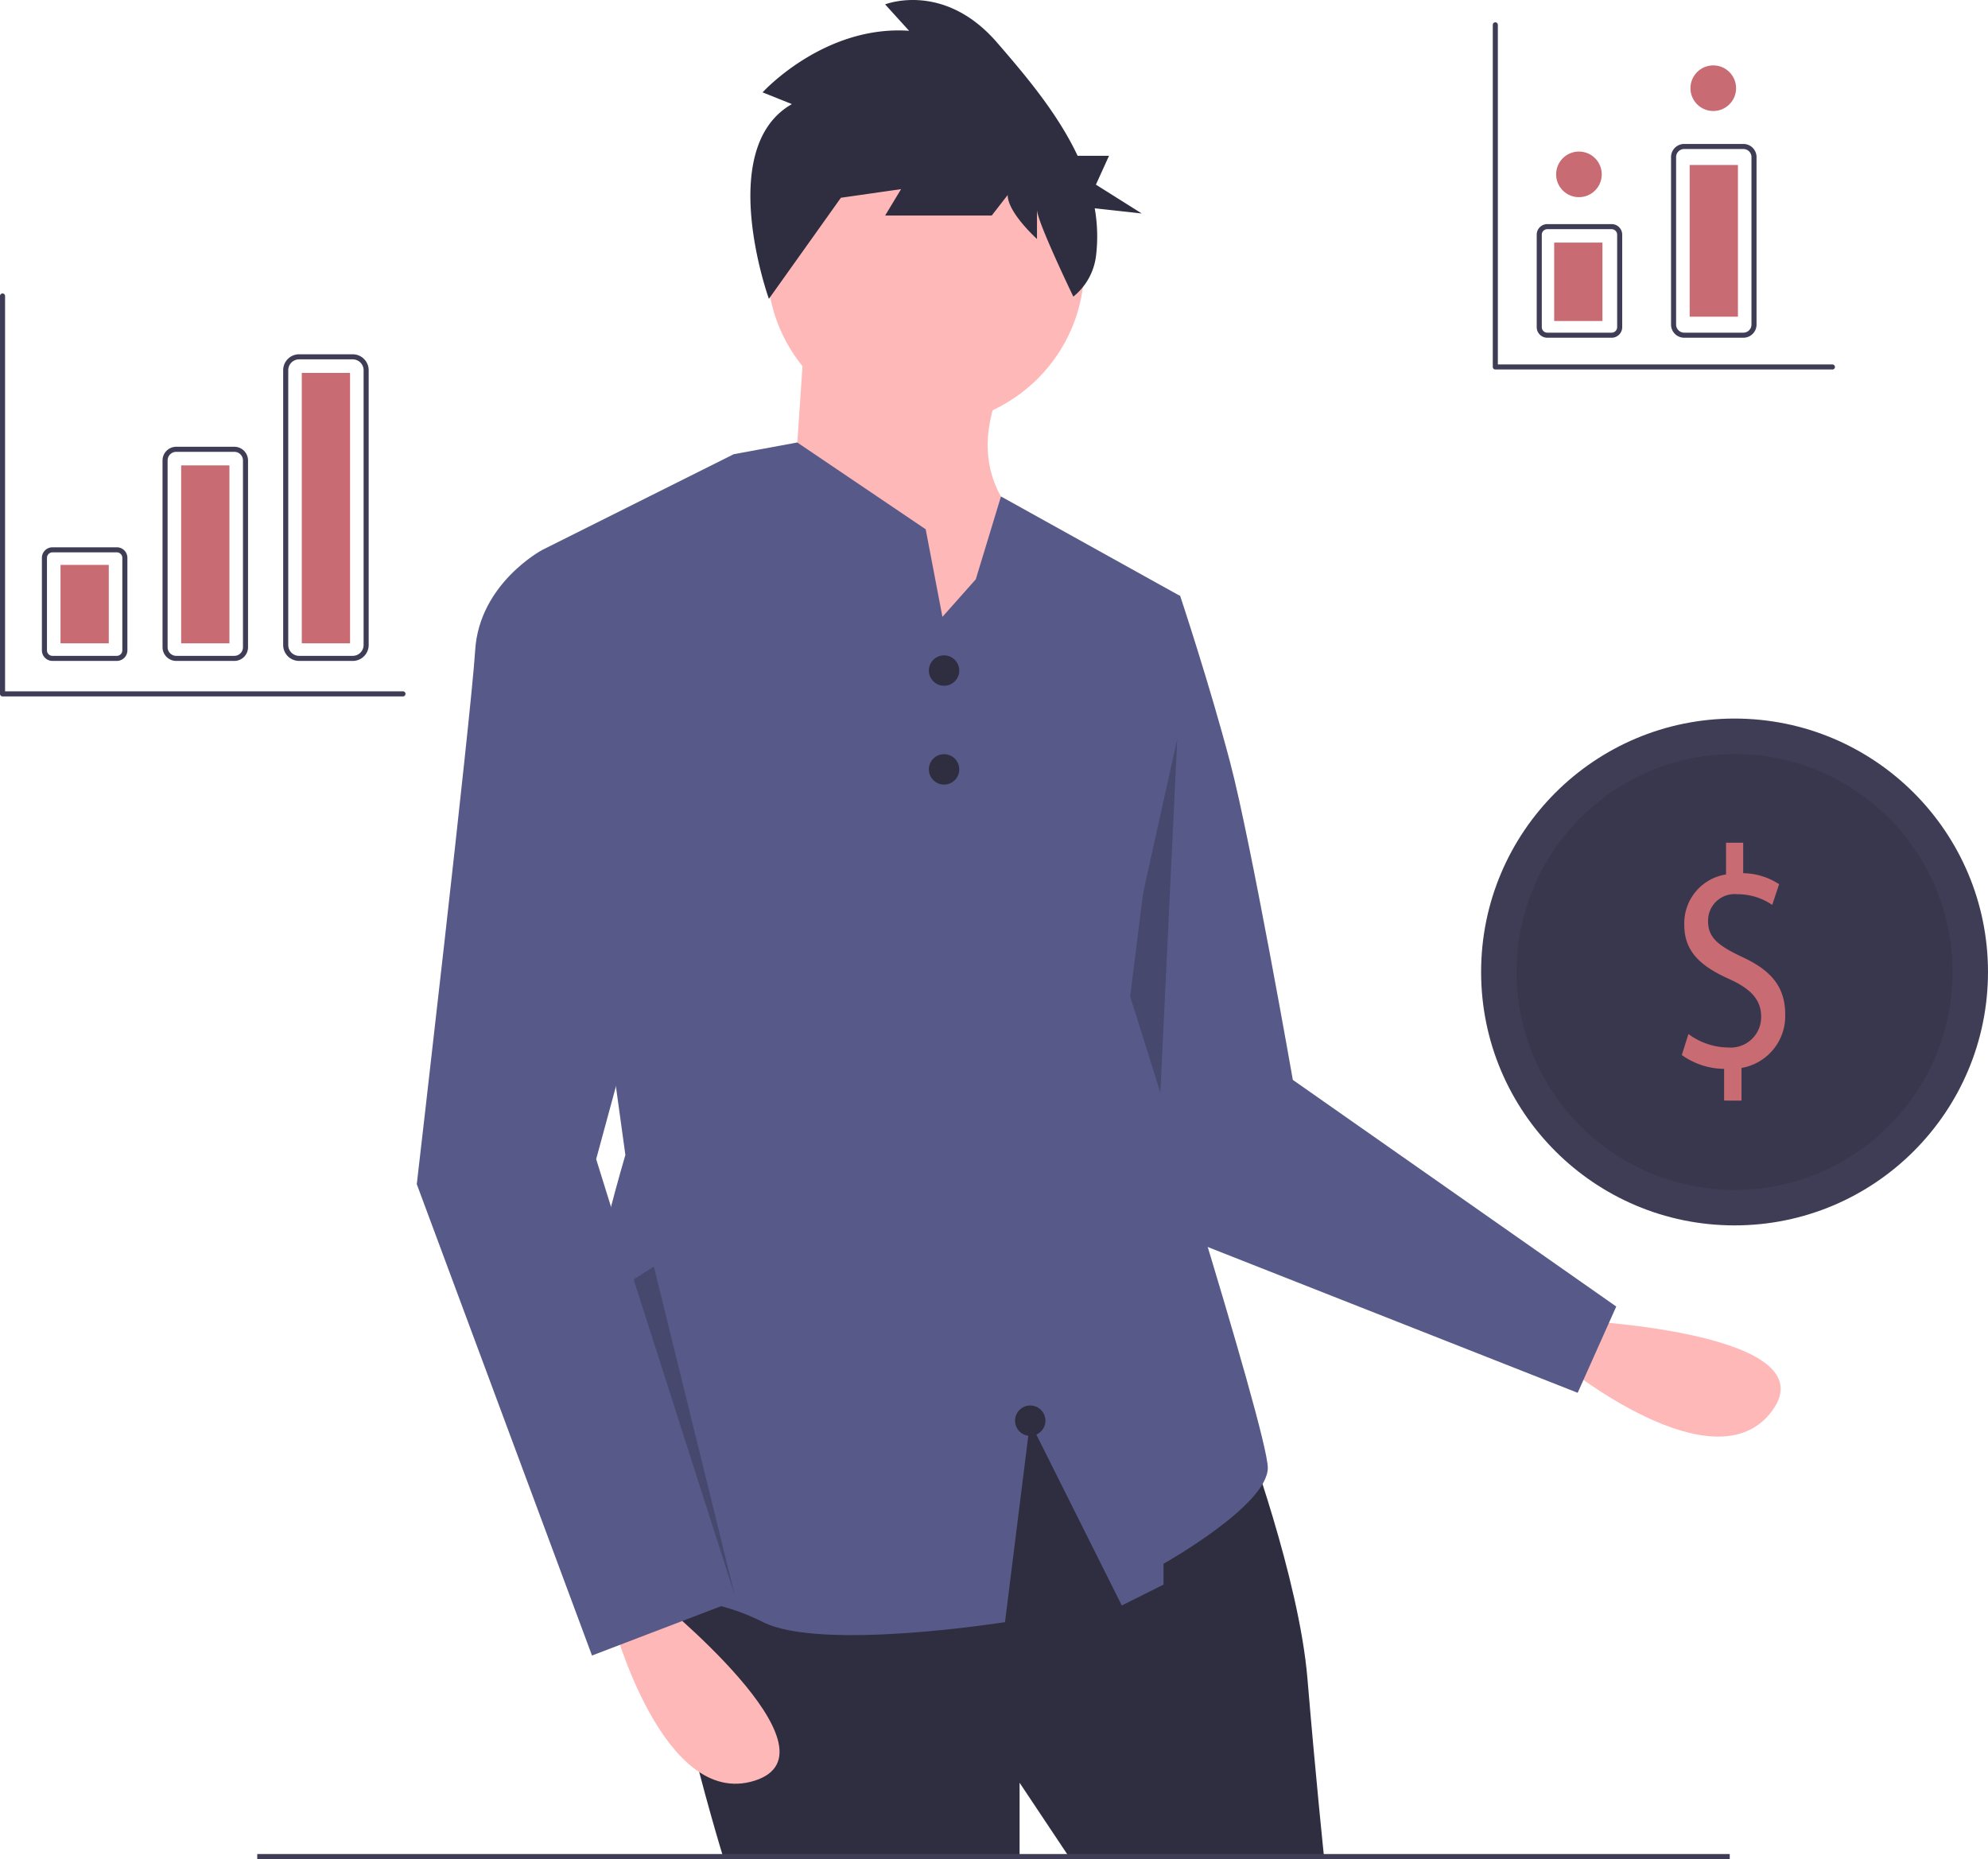 <svg xmlns="http://www.w3.org/2000/svg" width="249.354" height="233.208" viewBox="0 0 249.354 233.208">
  <g id="Group_696" data-name="Group 696" transform="translate(0)">
    <path id="Path_1335" data-name="Path 1335" d="M827.391,604.414s30.848,1.595,23.663,11.306-26.065-5.7-26.065-5.7Z" transform="translate(-628.79 -438.723)" fill="#ffb8b8"/>
    <path id="Path_1336" data-name="Path 1336" d="M632.385,313.448l6.279,1.57s3.663,10.988,6.279,20.93,7.849,39.767,7.849,39.767l40.566,28.43-4.838,10.823-54.042-21.3-12.035-47.257Z" transform="translate(-490.632 -240.253)" fill="#575a89"/>
    <path id="Path_1337" data-name="Path 1337" d="M439.262,291.607l-2.34,49.008,4.883,14.571L427.5,344.695Z" transform="translate(-291.601 -198.908)" opacity="0.2"/>
    <path id="Path_1338" data-name="Path 1338" d="M543.044,633.815s6.8,18.314,7.849,30.872,2.093,22.5,2.093,22.5H521.067l-6.279-9.419v9.418H477.637s-10.465-34.011-6.279-38.2,43.953-21.977,43.953-21.977Z" transform="translate(-386.902 -454.138)" fill="#2f2e41"/>
    <rect id="Rectangle_704" data-name="Rectangle 704" width="184.695" height="0.636" transform="translate(32.266 232.572)" fill="#3f3d56"/>
    <circle id="Ellipse_314" data-name="Ellipse 314" cx="19.884" cy="19.884" r="19.884" transform="translate(96.23 13.544)" fill="#ffb8b8"/>
    <path id="Path_1339" data-name="Path 1339" d="M521.96,214.688l-1.57,23.023L540.274,264.4l9.942-25.116s-8.9-5.756-3.663-17.791Z" transform="translate(-421.021 -172.888)" fill="#ffb8b8"/>
    <path id="Path_1340" data-name="Path 1340" d="M512.675,386.419c0,4.711-13.081,12.035-13.081,12.035v2.616l-5.232,2.616-11.511-23.022-3.138,25.113s-23.025,3.665-30.349,0-10.99-2.092-21.454-5.754,4.187-52.849,4.187-52.849L421.631,271.3l22.863-11.431,1.2-.6,3.144-.579,4.819-.89,16.108,10.888,1.3,6.8.8,4.187,4.183-4.711,3.16-10.392,22.481,12.487-6.278,50.23S512.675,381.711,512.675,386.419Z" transform="translate(-353.656 -202.295)" fill="#575a89"/>
    <path id="Path_1341" data-name="Path 1341" d="M454.844,713.428s24.07,19.36,12.558,23.023-17.791-19.884-17.791-19.884Z" transform="translate(-372.742 -513.083)" fill="#ffb8b8"/>
    <path id="Path_1342" data-name="Path 1342" d="M393.18,301.326l-5.233-1.046s-7.849,4.186-8.372,12.558-7.326,66.976-7.326,66.976l21.977,59.128,17.791-6.8L394.75,376.675l13.081-48.139Z" transform="translate(-319.973 -231.271)" fill="#575a89"/>
    <circle id="Ellipse_315" data-name="Ellipse 315" cx="1.907" cy="1.907" r="1.907" transform="translate(116.507 82.209)" fill="#2f2e41"/>
    <circle id="Ellipse_316" data-name="Ellipse 316" cx="1.907" cy="1.907" r="1.907" transform="translate(116.507 94.607)" fill="#2f2e41"/>
    <circle id="Ellipse_317" data-name="Ellipse 317" cx="1.907" cy="1.907" r="1.907" transform="translate(127.316 176.305)" fill="#2f2e41"/>
    <path id="Path_1343" data-name="Path 1343" d="M509.088,96.255l-3.676-1.471s7.685-8.461,18.378-7.725l-3.007-3.311s7.351-2.943,14.034,4.782c3.513,4.061,7.578,8.835,10.112,14.212h3.936l-1.643,3.617,5.75,3.617-5.9-.65a20.215,20.215,0,0,1,.16,6,7.763,7.763,0,0,1-2.843,5.079h0s-4.558-9.435-4.558-10.907v3.679s-3.676-3.311-3.676-5.518l-2,2.575H520.783l2-3.311-7.685,1.1,3.007-4.047-11.9,16.71S499.4,101.773,509.088,96.255Z" transform="translate(-409.762 -83.197)" fill="#2f2e41"/>
    <circle id="Ellipse_318" data-name="Ellipse 318" cx="31.789" cy="31.789" r="31.789" transform="translate(185.775 90.137)" fill="#3f3d56"/>
    <circle id="Ellipse_319" data-name="Ellipse 319" cx="27.339" cy="27.339" r="27.339" transform="translate(190.226 94.587)" opacity="0.1"/>
    <path id="Path_1344" data-name="Path 1344" d="M876.693,448.087v-3.979a9.24,9.24,0,0,1-5.306-1.734l.832-2.639a8.482,8.482,0,0,0,4.994,1.694,3.825,3.825,0,0,0,4.127-3.861c0-2.167-1.353-3.506-3.919-4.688-3.537-1.576-5.722-3.388-5.722-6.816a6.194,6.194,0,0,1,5.237-6.343v-3.979h2.15v3.822a8.437,8.437,0,0,1,4.508,1.379l-.867,2.6a7.663,7.663,0,0,0-4.37-1.34,3.329,3.329,0,0,0-3.676,3.388c0,2.049,1.283,3.073,4.3,4.491,3.572,1.655,5.375,3.7,5.375,7.21a6.593,6.593,0,0,1-5.479,6.7v4.1Z" transform="translate(-660.439 -310.029)" fill="#c86b72"/>
    <path id="Path_1345" data-name="Path 1345" d="M250.005,501.414l12.714,39.715L252.547,499.8Z" transform="translate(-170.531 -340.92)" opacity="0.2"/>
    <path id="Path_1346" data-name="Path 1346" d="M233.731,313.414h-8.07a1.328,1.328,0,0,1-1.327-1.327v-11.6a1.328,1.328,0,0,1,1.327-1.327h8.07a1.328,1.328,0,0,1,1.327,1.327v11.6A1.328,1.328,0,0,1,233.731,313.414Zm-8.07-13.618a.692.692,0,0,0-.691.691v11.6a.692.692,0,0,0,.691.691h8.07a.692.692,0,0,0,.691-.691v-11.6a.692.692,0,0,0-.691-.691Z" transform="translate(-219.079 -230.507)" fill="#3f3d56"/>
    <path id="Path_1347" data-name="Path 1347" d="M280.94,286.357h-7.288a1.72,1.72,0,0,1-1.718-1.718V261.211a1.72,1.72,0,0,1,1.718-1.718h7.288a1.72,1.72,0,0,1,1.718,1.718v23.428A1.72,1.72,0,0,1,280.94,286.357Zm-7.288-26.228a1.083,1.083,0,0,0-1.082,1.082v23.428a1.083,1.083,0,0,0,1.082,1.082h7.288a1.083,1.083,0,0,0,1.082-1.082V261.211a1.083,1.083,0,0,0-1.082-1.082Z" transform="translate(-251.547 -203.45)" fill="#3f3d56"/>
    <path id="Path_1348" data-name="Path 1348" d="M328.259,261.465h-6.725a2,2,0,0,1-2-2V225a2,2,0,0,1,2-2h6.725a2,2,0,0,1,2,2v34.466a2,2,0,0,1-2,2Zm-6.725-37.829A1.365,1.365,0,0,0,320.171,225v34.466a1.365,1.365,0,0,0,1.363,1.363h6.725a1.365,1.365,0,0,0,1.363-1.363V225a1.365,1.365,0,0,0-1.364-1.363Z" transform="translate(-284.016 -178.558)" fill="#3f3d56"/>
    <rect id="Rectangle_705" data-name="Rectangle 705" width="6.053" height="9.836" transform="translate(7.591 70.862)" fill="#c86b72"/>
    <rect id="Rectangle_706" data-name="Rectangle 706" width="6.053" height="22.319" transform="translate(22.723 58.379)" fill="#c86b72"/>
    <rect id="Rectangle_707" data-name="Rectangle 707" width="6.053" height="33.92" transform="translate(37.854 46.778)" fill="#c86b72"/>
    <path id="Path_1349" data-name="Path 1349" d="M839.4,135.551h-42.28a.318.318,0,0,1-.318-.318V92.318a.318.318,0,0,1,.636,0v42.6H839.4a.318.318,0,1,1,0,.636Z" transform="translate(-609.563 -89.201)" fill="#3f3d56"/>
    <path id="Path_1350" data-name="Path 1350" d="M258.346,249.545H208.119a.318.318,0,0,1-.318-.318V199.318a.318.318,0,0,1,.636,0v49.591h49.909a.318.318,0,1,1,0,.636Z" transform="translate(-207.801 -162.187)" fill="#3f3d56"/>
    <path id="Path_1351" data-name="Path 1351" d="M823.536,185.882h-8.07a1.328,1.328,0,0,1-1.327-1.327v-11.6a1.328,1.328,0,0,1,1.327-1.327h8.07a1.328,1.328,0,0,1,1.327,1.327v11.6a1.328,1.328,0,0,1-1.326,1.327Zm-8.07-13.618a.692.692,0,0,0-.691.691v11.6a.692.692,0,0,0,.691.691h8.07a.692.692,0,0,0,.691-.691v-11.6a.692.692,0,0,0-.691-.691Z" transform="translate(-621.389 -143.516)" fill="#3f3d56"/>
    <path id="Path_1352" data-name="Path 1352" d="M876.215,164.308h-7.428a1.65,1.65,0,0,1-1.648-1.648V141.648A1.65,1.65,0,0,1,868.787,140h7.428a1.65,1.65,0,0,1,1.648,1.648V162.66A1.65,1.65,0,0,1,876.215,164.308Zm-7.428-23.672a1.013,1.013,0,0,0-1.012,1.012V162.66a1.013,1.013,0,0,0,1.012,1.012h7.428a1.013,1.013,0,0,0,1.012-1.012V141.648a1.013,1.013,0,0,0-1.012-1.012Z" transform="translate(-657.541 -121.943)" fill="#3f3d56"/>
    <rect id="Rectangle_708" data-name="Rectangle 708" width="6.053" height="9.836" transform="translate(194.94 30.431)" fill="#c86b72"/>
    <rect id="Rectangle_709" data-name="Rectangle 709" width="6.053" height="19.03" transform="translate(211.934 20.696)" fill="#c86b72"/>
    <circle id="Ellipse_320" data-name="Ellipse 320" cx="2.861" cy="2.861" r="2.861" transform="translate(195.185 19.011)" fill="#c86b72"/>
    <circle id="Ellipse_321" data-name="Ellipse 321" cx="2.861" cy="2.861" r="2.861" transform="translate(212.034 8.203)" fill="#c86b72"/>
  </g>
</svg>
